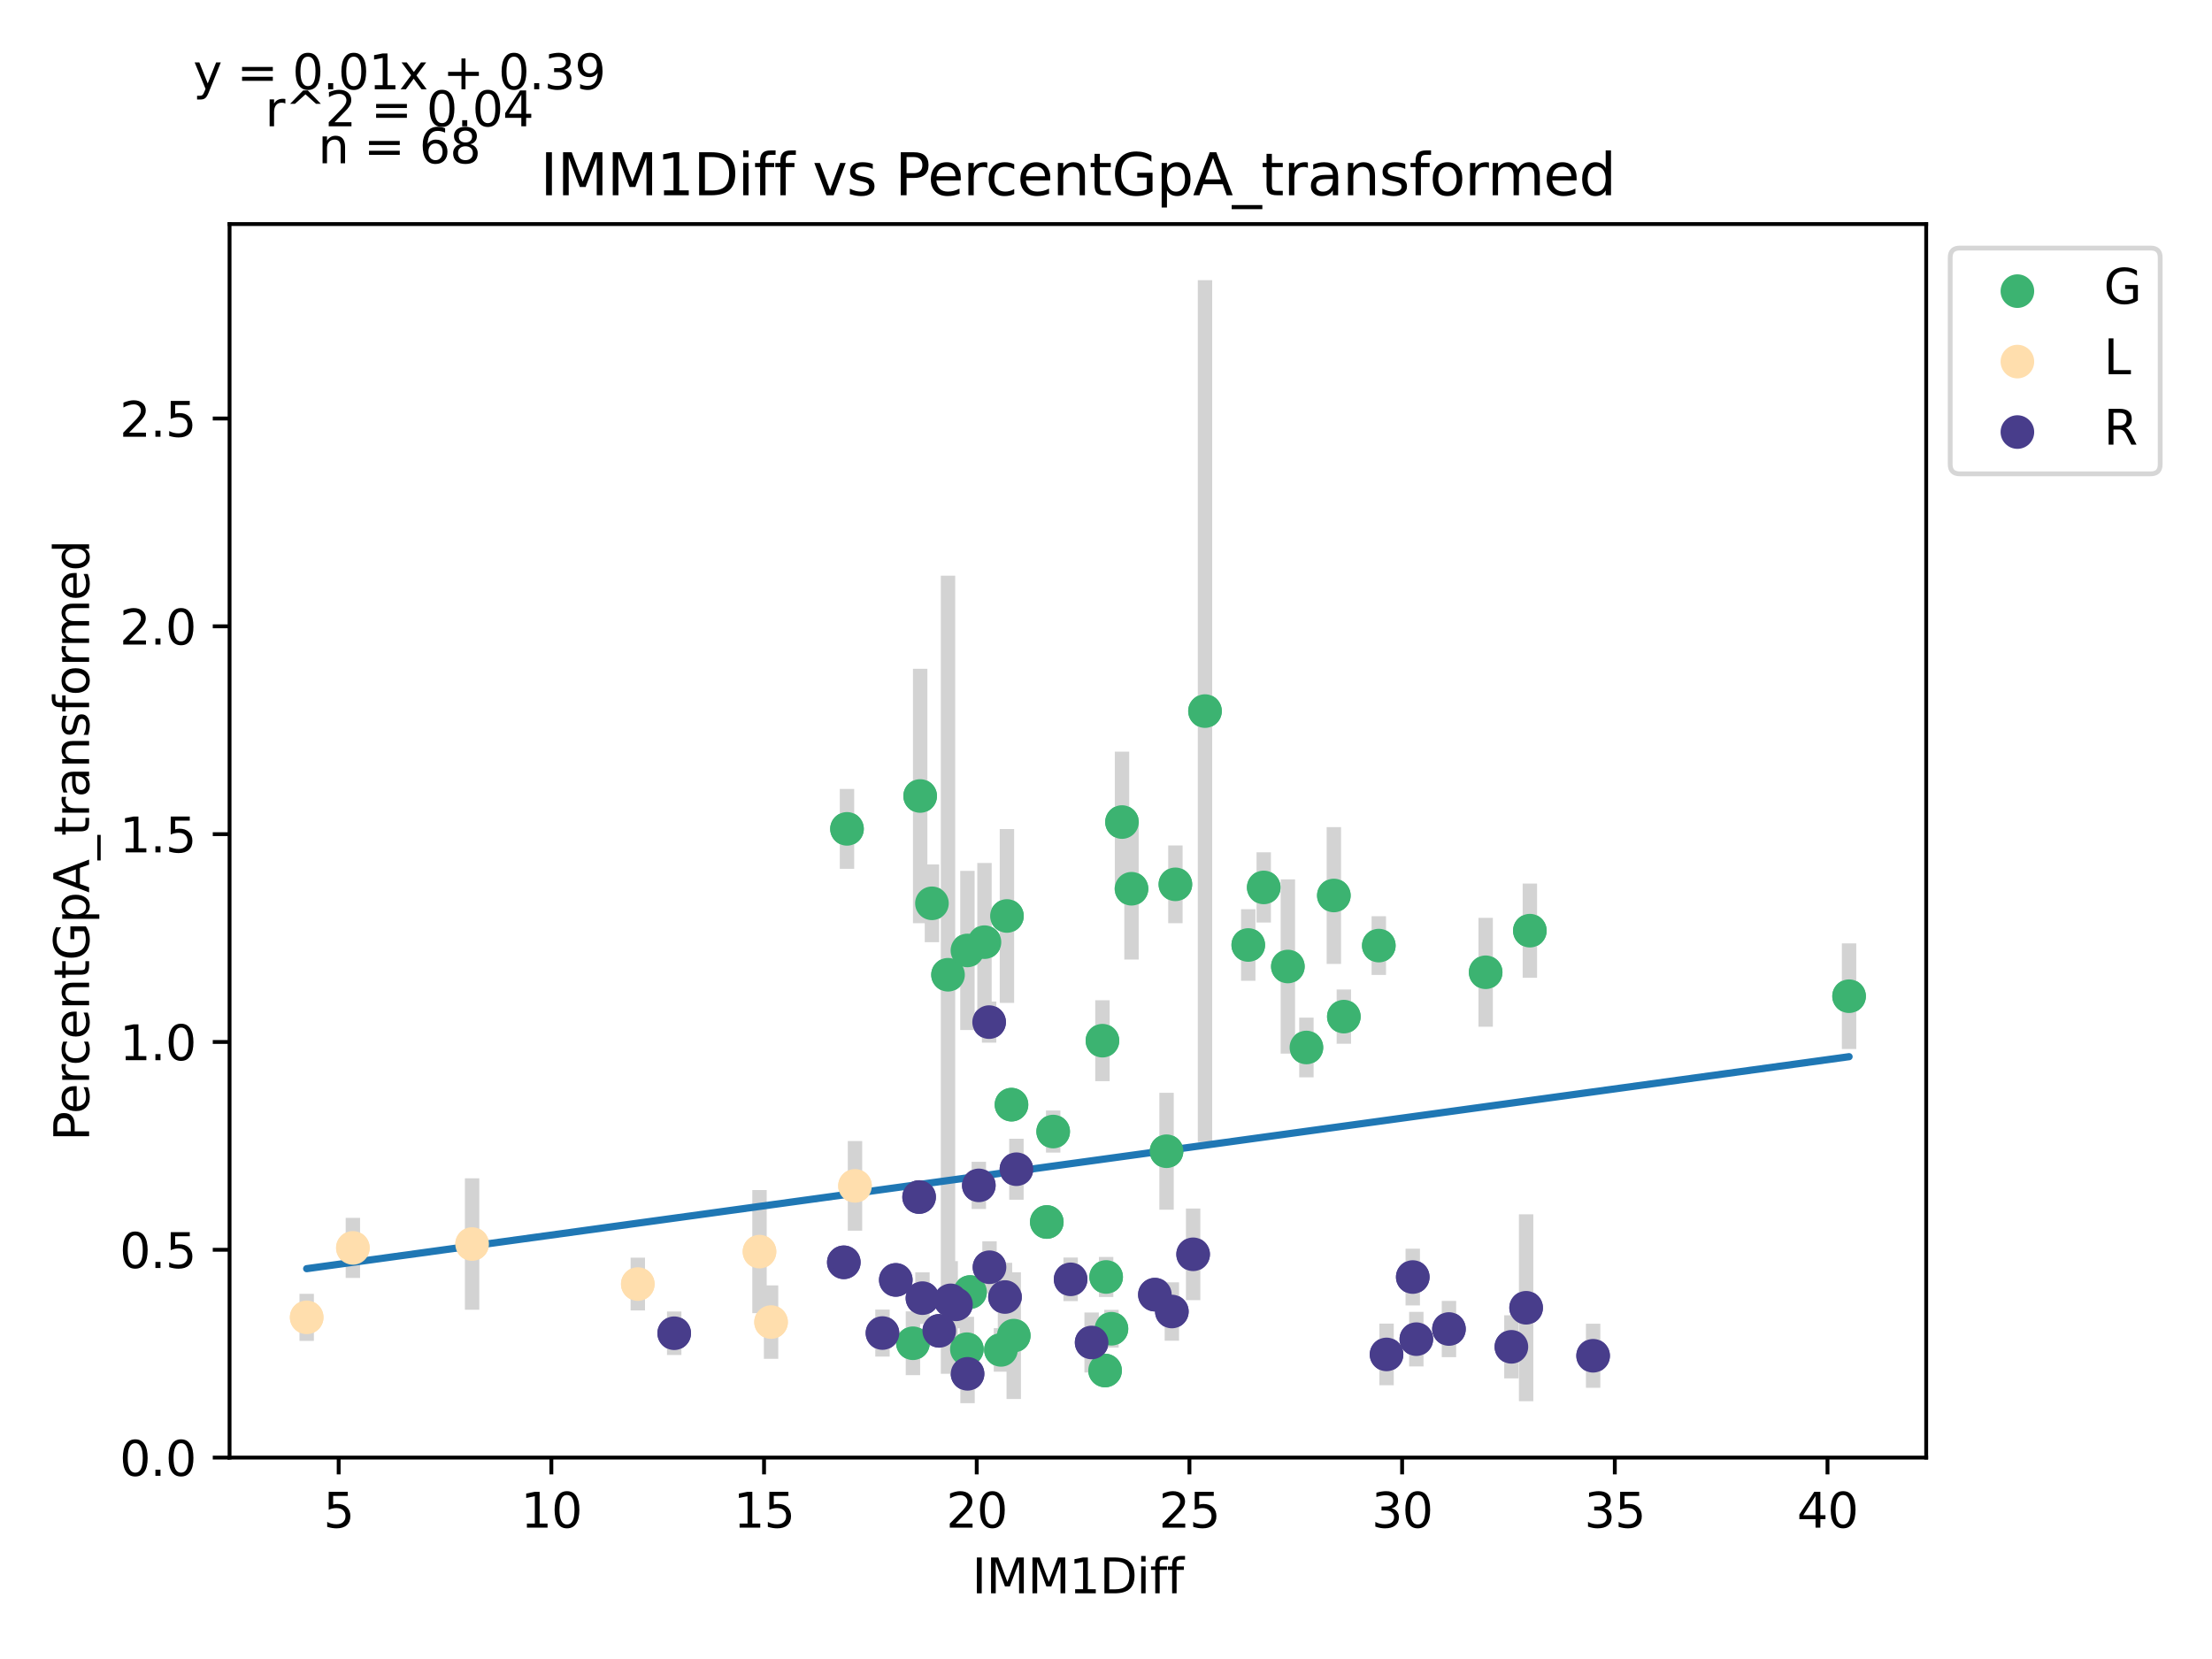 <?xml version="1.0" encoding="utf-8" standalone="no"?>
<!DOCTYPE svg PUBLIC "-//W3C//DTD SVG 1.1//EN"
  "http://www.w3.org/Graphics/SVG/1.1/DTD/svg11.dtd">
<svg xmlns:xlink="http://www.w3.org/1999/xlink" width="460.8pt" height="345.6pt" viewBox="0 0 460.8 345.6" xmlns="http://www.w3.org/2000/svg" version="1.1">
 <defs>
  <style type="text/css">*{stroke-linejoin: round; stroke-linecap: butt}</style>
 </defs>
 <g id="figure_1">
  <g id="patch_1">
   <path d="M 0 345.6 
L 460.8 345.6 
L 460.8 0 
L 0 0 
z
" style="fill: #ffffff"/>
  </g>
  <g id="axes_1">
   <g id="patch_2">
    <path d="M 47.821 303.64 
L 401.26 303.64 
L 401.26 46.676 
L 47.821 46.676 
z
" style="fill: #ffffff"/>
   </g>
   <g id="PathCollection_1">
    <defs>
     <path id="m2348a6f9e5" d="M 0 3 
C 0.796 3 1.559 2.684 2.121 2.121 
C 2.684 1.559 3 0.796 3 0 
C 3 -0.796 2.684 -1.559 2.121 -2.121 
C 1.559 -2.684 0.796 -3 0 -3 
C -0.796 -3 -1.559 -2.684 -2.121 -2.121 
C -2.684 -1.559 -3 -0.796 -3 0 
C -3 0.796 -2.684 1.559 -2.121 2.121 
C -1.559 2.684 -0.796 3 0 3 
z
" style="stroke: #3cb371"/>
    </defs>
    <g clip-path="url(#p34ab1a9ecc)">
     <use xlink:href="#m2348a6f9e5" x="287.231" y="196.984" style="fill: #3cb371; stroke: #3cb371"/>
     <use xlink:href="#m2348a6f9e5" x="263.261" y="184.868" style="fill: #3cb371; stroke: #3cb371"/>
     <use xlink:href="#m2348a6f9e5" x="235.711" y="185.144" style="fill: #3cb371; stroke: #3cb371"/>
     <use xlink:href="#m2348a6f9e5" x="197.491" y="203.06" style="fill: #3cb371; stroke: #3cb371"/>
     <use xlink:href="#m2348a6f9e5" x="201.417" y="281.061" style="fill: #3cb371; stroke: #3cb371"/>
     <use xlink:href="#m2348a6f9e5" x="251.023" y="148.132" style="fill: #3cb371; stroke: #3cb371"/>
     <use xlink:href="#m2348a6f9e5" x="318.698" y="193.875" style="fill: #3cb371; stroke: #3cb371"/>
     <use xlink:href="#m2348a6f9e5" x="279.947" y="211.783" style="fill: #3cb371; stroke: #3cb371"/>
     <use xlink:href="#m2348a6f9e5" x="309.491" y="202.542" style="fill: #3cb371; stroke: #3cb371"/>
     <use xlink:href="#m2348a6f9e5" x="231.537" y="276.803" style="fill: #3cb371; stroke: #3cb371"/>
     <use xlink:href="#m2348a6f9e5" x="243.012" y="239.825" style="fill: #3cb371; stroke: #3cb371"/>
     <use xlink:href="#m2348a6f9e5" x="277.865" y="186.547" style="fill: #3cb371; stroke: #3cb371"/>
     <use xlink:href="#m2348a6f9e5" x="190.18" y="279.825" style="fill: #3cb371; stroke: #3cb371"/>
     <use xlink:href="#m2348a6f9e5" x="272.149" y="218.211" style="fill: #3cb371; stroke: #3cb371"/>
     <use xlink:href="#m2348a6f9e5" x="385.195" y="207.528" style="fill: #3cb371; stroke: #3cb371"/>
     <use xlink:href="#m2348a6f9e5" x="260.035" y="196.86" style="fill: #3cb371; stroke: #3cb371"/>
     <use xlink:href="#m2348a6f9e5" x="211.182" y="278.233" style="fill: #3cb371; stroke: #3cb371"/>
     <use xlink:href="#m2348a6f9e5" x="230.208" y="285.502" style="fill: #3cb371; stroke: #3cb371"/>
     <use xlink:href="#m2348a6f9e5" x="268.285" y="201.342" style="fill: #3cb371; stroke: #3cb371"/>
     <use xlink:href="#m2348a6f9e5" x="191.687" y="165.82" style="fill: #3cb371; stroke: #3cb371"/>
     <use xlink:href="#m2348a6f9e5" x="201.532" y="197.996" style="fill: #3cb371; stroke: #3cb371"/>
     <use xlink:href="#m2348a6f9e5" x="176.445" y="172.668" style="fill: #3cb371; stroke: #3cb371"/>
     <use xlink:href="#m2348a6f9e5" x="194.141" y="188.177" style="fill: #3cb371; stroke: #3cb371"/>
     <use xlink:href="#m2348a6f9e5" x="233.734" y="171.249" style="fill: #3cb371; stroke: #3cb371"/>
     <use xlink:href="#m2348a6f9e5" x="209.764" y="190.816" style="fill: #3cb371; stroke: #3cb371"/>
     <use xlink:href="#m2348a6f9e5" x="244.856" y="184.223" style="fill: #3cb371; stroke: #3cb371"/>
     <use xlink:href="#m2348a6f9e5" x="230.429" y="266.013" style="fill: #3cb371; stroke: #3cb371"/>
     <use xlink:href="#m2348a6f9e5" x="229.658" y="216.794" style="fill: #3cb371; stroke: #3cb371"/>
     <use xlink:href="#m2348a6f9e5" x="208.515" y="281.207" style="fill: #3cb371; stroke: #3cb371"/>
     <use xlink:href="#m2348a6f9e5" x="218.067" y="254.565" style="fill: #3cb371; stroke: #3cb371"/>
     <use xlink:href="#m2348a6f9e5" x="205.085" y="196.269" style="fill: #3cb371; stroke: #3cb371"/>
     <use xlink:href="#m2348a6f9e5" x="219.397" y="235.723" style="fill: #3cb371; stroke: #3cb371"/>
     <use xlink:href="#m2348a6f9e5" x="202.081" y="269.159" style="fill: #3cb371; stroke: #3cb371"/>
     <use xlink:href="#m2348a6f9e5" x="210.712" y="230.12" style="fill: #3cb371; stroke: #3cb371"/>
    </g>
   </g>
   <g id="PathCollection_2">
    <defs>
     <path id="m7c8e0890e9" d="M 0 3 
C 0.796 3 1.559 2.684 2.121 2.121 
C 2.684 1.559 3 0.796 3 0 
C 3 -0.796 2.684 -1.559 2.121 -2.121 
C 1.559 -2.684 0.796 -3 0 -3 
C -0.796 -3 -1.559 -2.684 -2.121 -2.121 
C -2.684 -1.559 -3 -0.796 -3 0 
C -3 0.796 -2.684 1.559 -2.121 2.121 
C -1.559 2.684 -0.796 3 0 3 
z
" style="stroke: #ffdead"/>
    </defs>
    <g clip-path="url(#p34ab1a9ecc)">
     <use xlink:href="#m7c8e0890e9" x="132.864" y="267.492" style="fill: #ffdead; stroke: #ffdead"/>
     <use xlink:href="#m7c8e0890e9" x="160.627" y="275.413" style="fill: #ffdead; stroke: #ffdead"/>
     <use xlink:href="#m7c8e0890e9" x="178.111" y="247.039" style="fill: #ffdead; stroke: #ffdead"/>
     <use xlink:href="#m7c8e0890e9" x="63.887" y="274.424" style="fill: #ffdead; stroke: #ffdead"/>
     <use xlink:href="#m7c8e0890e9" x="98.349" y="259.157" style="fill: #ffdead; stroke: #ffdead"/>
     <use xlink:href="#m7c8e0890e9" x="73.51" y="259.959" style="fill: #ffdead; stroke: #ffdead"/>
     <use xlink:href="#m7c8e0890e9" x="158.217" y="260.737" style="fill: #ffdead; stroke: #ffdead"/>
    </g>
   </g>
   <g id="PathCollection_3">
    <defs>
     <path id="m2895d64de8" d="M 0 3 
C 0.796 3 1.559 2.684 2.121 2.121 
C 2.684 1.559 3 0.796 3 0 
C 3 -0.796 2.684 -1.559 2.121 -2.121 
C 1.559 -2.684 0.796 -3 0 -3 
C -0.796 -3 -1.559 -2.684 -2.121 -2.121 
C -2.684 -1.559 -3 -0.796 -3 0 
C -3 0.796 -2.684 1.559 -2.121 2.121 
C -1.559 2.684 -0.796 3 0 3 
z
" style="stroke: #483d8b"/>
    </defs>
    <g clip-path="url(#p34ab1a9ecc)">
     <use xlink:href="#m2895d64de8" x="248.551" y="261.294" style="fill: #483d8b; stroke: #483d8b"/>
     <use xlink:href="#m2895d64de8" x="240.584" y="269.701" style="fill: #483d8b; stroke: #483d8b"/>
     <use xlink:href="#m2895d64de8" x="183.835" y="277.698" style="fill: #483d8b; stroke: #483d8b"/>
     <use xlink:href="#m2895d64de8" x="294.303" y="266.031" style="fill: #483d8b; stroke: #483d8b"/>
     <use xlink:href="#m2895d64de8" x="288.844" y="282.151" style="fill: #483d8b; stroke: #483d8b"/>
     <use xlink:href="#m2895d64de8" x="295.047" y="278.972" style="fill: #483d8b; stroke: #483d8b"/>
     <use xlink:href="#m2895d64de8" x="199.148" y="271.718" style="fill: #483d8b; stroke: #483d8b"/>
     <use xlink:href="#m2895d64de8" x="317.918" y="272.432" style="fill: #483d8b; stroke: #483d8b"/>
     <use xlink:href="#m2895d64de8" x="314.852" y="280.57" style="fill: #483d8b; stroke: #483d8b"/>
     <use xlink:href="#m2895d64de8" x="198.04" y="270.886" style="fill: #483d8b; stroke: #483d8b"/>
     <use xlink:href="#m2895d64de8" x="223.03" y="266.509" style="fill: #483d8b; stroke: #483d8b"/>
     <use xlink:href="#m2895d64de8" x="331.875" y="282.43" style="fill: #483d8b; stroke: #483d8b"/>
     <use xlink:href="#m2895d64de8" x="227.407" y="279.666" style="fill: #483d8b; stroke: #483d8b"/>
     <use xlink:href="#m2895d64de8" x="301.844" y="276.859" style="fill: #483d8b; stroke: #483d8b"/>
     <use xlink:href="#m2895d64de8" x="244.12" y="273.211" style="fill: #483d8b; stroke: #483d8b"/>
     <use xlink:href="#m2895d64de8" x="209.357" y="270.191" style="fill: #483d8b; stroke: #483d8b"/>
     <use xlink:href="#m2895d64de8" x="140.45" y="277.737" style="fill: #483d8b; stroke: #483d8b"/>
     <use xlink:href="#m2895d64de8" x="191.465" y="249.366" style="fill: #483d8b; stroke: #483d8b"/>
     <use xlink:href="#m2895d64de8" x="175.78" y="262.961" style="fill: #483d8b; stroke: #483d8b"/>
     <use xlink:href="#m2895d64de8" x="186.609" y="266.629" style="fill: #483d8b; stroke: #483d8b"/>
     <use xlink:href="#m2895d64de8" x="211.74" y="243.571" style="fill: #483d8b; stroke: #483d8b"/>
     <use xlink:href="#m2895d64de8" x="192.165" y="270.428" style="fill: #483d8b; stroke: #483d8b"/>
     <use xlink:href="#m2895d64de8" x="203.907" y="246.936" style="fill: #483d8b; stroke: #483d8b"/>
     <use xlink:href="#m2895d64de8" x="206.131" y="263.99" style="fill: #483d8b; stroke: #483d8b"/>
     <use xlink:href="#m2895d64de8" x="201.558" y="286.191" style="fill: #483d8b; stroke: #483d8b"/>
     <use xlink:href="#m2895d64de8" x="195.666" y="277.24" style="fill: #483d8b; stroke: #483d8b"/>
     <use xlink:href="#m2895d64de8" x="206.051" y="212.925" style="fill: #483d8b; stroke: #483d8b"/>
    </g>
   </g>
   <g id="matplotlib.axis_1">
    <g id="xtick_1">
     <g id="line2d_1">
      <defs>
       <path id="m64e009de28" d="M 0 0 
L 0 3.5 
" style="stroke: #000000; stroke-width: 0.8"/>
      </defs>
      <g>
       <use xlink:href="#m64e009de28" x="70.55" y="303.64" style="stroke: #000000; stroke-width: 0.8"/>
      </g>
     </g>
     <g id="text_1">
      <!-- 5 -->
      <g transform="translate(67.369 318.238)scale(0.1 -0.1)">
       <defs>
        <path id="DejaVuSans-35" d="M 691 4666 
L 3169 4666 
L 3169 4134 
L 1269 4134 
L 1269 2991 
Q 1406 3038 1543 3061 
Q 1681 3084 1819 3084 
Q 2600 3084 3056 2656 
Q 3513 2228 3513 1497 
Q 3513 744 3044 326 
Q 2575 -91 1722 -91 
Q 1428 -91 1123 -41 
Q 819 9 494 109 
L 494 744 
Q 775 591 1075 516 
Q 1375 441 1709 441 
Q 2250 441 2565 725 
Q 2881 1009 2881 1497 
Q 2881 1984 2565 2268 
Q 2250 2553 1709 2553 
Q 1456 2553 1204 2497 
Q 953 2441 691 2322 
L 691 4666 
z
" transform="scale(0.016)"/>
       </defs>
       <use xlink:href="#DejaVuSans-35"/>
      </g>
     </g>
    </g>
    <g id="xtick_2">
     <g id="line2d_2">
      <g>
       <use xlink:href="#m64e009de28" x="114.858" y="303.64" style="stroke: #000000; stroke-width: 0.8"/>
      </g>
     </g>
     <g id="text_2">
      <!-- 10 -->
      <g transform="translate(108.495 318.238)scale(0.1 -0.1)">
       <defs>
        <path id="DejaVuSans-31" d="M 794 531 
L 1825 531 
L 1825 4091 
L 703 3866 
L 703 4441 
L 1819 4666 
L 2450 4666 
L 2450 531 
L 3481 531 
L 3481 0 
L 794 0 
L 794 531 
z
" transform="scale(0.016)"/>
        <path id="DejaVuSans-30" d="M 2034 4250 
Q 1547 4250 1301 3770 
Q 1056 3291 1056 2328 
Q 1056 1369 1301 889 
Q 1547 409 2034 409 
Q 2525 409 2770 889 
Q 3016 1369 3016 2328 
Q 3016 3291 2770 3770 
Q 2525 4250 2034 4250 
z
M 2034 4750 
Q 2819 4750 3233 4129 
Q 3647 3509 3647 2328 
Q 3647 1150 3233 529 
Q 2819 -91 2034 -91 
Q 1250 -91 836 529 
Q 422 1150 422 2328 
Q 422 3509 836 4129 
Q 1250 4750 2034 4750 
z
" transform="scale(0.016)"/>
       </defs>
       <use xlink:href="#DejaVuSans-31"/>
       <use xlink:href="#DejaVuSans-30" x="63.623"/>
      </g>
     </g>
    </g>
    <g id="xtick_3">
     <g id="line2d_3">
      <g>
       <use xlink:href="#m64e009de28" x="159.165" y="303.64" style="stroke: #000000; stroke-width: 0.8"/>
      </g>
     </g>
     <g id="text_3">
      <!-- 15 -->
      <g transform="translate(152.803 318.238)scale(0.1 -0.1)">
       <use xlink:href="#DejaVuSans-31"/>
       <use xlink:href="#DejaVuSans-35" x="63.623"/>
      </g>
     </g>
    </g>
    <g id="xtick_4">
     <g id="line2d_4">
      <g>
       <use xlink:href="#m64e009de28" x="203.472" y="303.64" style="stroke: #000000; stroke-width: 0.8"/>
      </g>
     </g>
     <g id="text_4">
      <!-- 20 -->
      <g transform="translate(197.11 318.238)scale(0.1 -0.1)">
       <defs>
        <path id="DejaVuSans-32" d="M 1228 531 
L 3431 531 
L 3431 0 
L 469 0 
L 469 531 
Q 828 903 1448 1529 
Q 2069 2156 2228 2338 
Q 2531 2678 2651 2914 
Q 2772 3150 2772 3378 
Q 2772 3750 2511 3984 
Q 2250 4219 1831 4219 
Q 1534 4219 1204 4116 
Q 875 4013 500 3803 
L 500 4441 
Q 881 4594 1212 4672 
Q 1544 4750 1819 4750 
Q 2544 4750 2975 4387 
Q 3406 4025 3406 3419 
Q 3406 3131 3298 2873 
Q 3191 2616 2906 2266 
Q 2828 2175 2409 1742 
Q 1991 1309 1228 531 
z
" transform="scale(0.016)"/>
       </defs>
       <use xlink:href="#DejaVuSans-32"/>
       <use xlink:href="#DejaVuSans-30" x="63.623"/>
      </g>
     </g>
    </g>
    <g id="xtick_5">
     <g id="line2d_5">
      <g>
       <use xlink:href="#m64e009de28" x="247.78" y="303.64" style="stroke: #000000; stroke-width: 0.8"/>
      </g>
     </g>
     <g id="text_5">
      <!-- 25 -->
      <g transform="translate(241.417 318.238)scale(0.1 -0.1)">
       <use xlink:href="#DejaVuSans-32"/>
       <use xlink:href="#DejaVuSans-35" x="63.623"/>
      </g>
     </g>
    </g>
    <g id="xtick_6">
     <g id="line2d_6">
      <g>
       <use xlink:href="#m64e009de28" x="292.087" y="303.64" style="stroke: #000000; stroke-width: 0.8"/>
      </g>
     </g>
     <g id="text_6">
      <!-- 30 -->
      <g transform="translate(285.725 318.238)scale(0.1 -0.1)">
       <defs>
        <path id="DejaVuSans-33" d="M 2597 2516 
Q 3050 2419 3304 2112 
Q 3559 1806 3559 1356 
Q 3559 666 3084 287 
Q 2609 -91 1734 -91 
Q 1441 -91 1130 -33 
Q 819 25 488 141 
L 488 750 
Q 750 597 1062 519 
Q 1375 441 1716 441 
Q 2309 441 2620 675 
Q 2931 909 2931 1356 
Q 2931 1769 2642 2001 
Q 2353 2234 1838 2234 
L 1294 2234 
L 1294 2753 
L 1863 2753 
Q 2328 2753 2575 2939 
Q 2822 3125 2822 3475 
Q 2822 3834 2567 4026 
Q 2313 4219 1838 4219 
Q 1578 4219 1281 4162 
Q 984 4106 628 3988 
L 628 4550 
Q 988 4650 1302 4700 
Q 1616 4750 1894 4750 
Q 2613 4750 3031 4423 
Q 3450 4097 3450 3541 
Q 3450 3153 3228 2886 
Q 3006 2619 2597 2516 
z
" transform="scale(0.016)"/>
       </defs>
       <use xlink:href="#DejaVuSans-33"/>
       <use xlink:href="#DejaVuSans-30" x="63.623"/>
      </g>
     </g>
    </g>
    <g id="xtick_7">
     <g id="line2d_7">
      <g>
       <use xlink:href="#m64e009de28" x="336.394" y="303.64" style="stroke: #000000; stroke-width: 0.8"/>
      </g>
     </g>
     <g id="text_7">
      <!-- 35 -->
      <g transform="translate(330.032 318.238)scale(0.1 -0.1)">
       <use xlink:href="#DejaVuSans-33"/>
       <use xlink:href="#DejaVuSans-35" x="63.623"/>
      </g>
     </g>
    </g>
    <g id="xtick_8">
     <g id="line2d_8">
      <g>
       <use xlink:href="#m64e009de28" x="380.702" y="303.64" style="stroke: #000000; stroke-width: 0.8"/>
      </g>
     </g>
     <g id="text_8">
      <!-- 40 -->
      <g transform="translate(374.339 318.238)scale(0.1 -0.1)">
       <defs>
        <path id="DejaVuSans-34" d="M 2419 4116 
L 825 1625 
L 2419 1625 
L 2419 4116 
z
M 2253 4666 
L 3047 4666 
L 3047 1625 
L 3713 1625 
L 3713 1100 
L 3047 1100 
L 3047 0 
L 2419 0 
L 2419 1100 
L 313 1100 
L 313 1709 
L 2253 4666 
z
" transform="scale(0.016)"/>
       </defs>
       <use xlink:href="#DejaVuSans-34"/>
       <use xlink:href="#DejaVuSans-30" x="63.623"/>
      </g>
     </g>
    </g>
    <g id="text_9">
     <!-- IMM1Diff -->
     <g transform="translate(202.497 331.917)scale(0.1 -0.1)">
      <defs>
       <path id="DejaVuSans-49" d="M 628 4666 
L 1259 4666 
L 1259 0 
L 628 0 
L 628 4666 
z
" transform="scale(0.016)"/>
       <path id="DejaVuSans-4d" d="M 628 4666 
L 1569 4666 
L 2759 1491 
L 3956 4666 
L 4897 4666 
L 4897 0 
L 4281 0 
L 4281 4097 
L 3078 897 
L 2444 897 
L 1241 4097 
L 1241 0 
L 628 0 
L 628 4666 
z
" transform="scale(0.016)"/>
       <path id="DejaVuSans-44" d="M 1259 4147 
L 1259 519 
L 2022 519 
Q 2988 519 3436 956 
Q 3884 1394 3884 2338 
Q 3884 3275 3436 3711 
Q 2988 4147 2022 4147 
L 1259 4147 
z
M 628 4666 
L 1925 4666 
Q 3281 4666 3915 4102 
Q 4550 3538 4550 2338 
Q 4550 1131 3912 565 
Q 3275 0 1925 0 
L 628 0 
L 628 4666 
z
" transform="scale(0.016)"/>
       <path id="DejaVuSans-69" d="M 603 3500 
L 1178 3500 
L 1178 0 
L 603 0 
L 603 3500 
z
M 603 4863 
L 1178 4863 
L 1178 4134 
L 603 4134 
L 603 4863 
z
" transform="scale(0.016)"/>
       <path id="DejaVuSans-66" d="M 2375 4863 
L 2375 4384 
L 1825 4384 
Q 1516 4384 1395 4259 
Q 1275 4134 1275 3809 
L 1275 3500 
L 2222 3500 
L 2222 3053 
L 1275 3053 
L 1275 0 
L 697 0 
L 697 3053 
L 147 3053 
L 147 3500 
L 697 3500 
L 697 3744 
Q 697 4328 969 4595 
Q 1241 4863 1831 4863 
L 2375 4863 
z
" transform="scale(0.016)"/>
      </defs>
      <use xlink:href="#DejaVuSans-49"/>
      <use xlink:href="#DejaVuSans-4d" x="29.492"/>
      <use xlink:href="#DejaVuSans-4d" x="115.771"/>
      <use xlink:href="#DejaVuSans-31" x="202.051"/>
      <use xlink:href="#DejaVuSans-44" x="265.674"/>
      <use xlink:href="#DejaVuSans-69" x="342.676"/>
      <use xlink:href="#DejaVuSans-66" x="370.459"/>
      <use xlink:href="#DejaVuSans-66" x="405.664"/>
     </g>
    </g>
   </g>
   <g id="matplotlib.axis_2">
    <g id="ytick_1">
     <g id="line2d_9">
      <defs>
       <path id="m194f1e9c25" d="M 0 0 
L -3.5 0 
" style="stroke: #000000; stroke-width: 0.8"/>
      </defs>
      <g>
       <use xlink:href="#m194f1e9c25" x="47.821" y="303.64" style="stroke: #000000; stroke-width: 0.8"/>
      </g>
     </g>
     <g id="text_10">
      <!-- 0.0 -->
      <g transform="translate(24.918 307.439)scale(0.1 -0.1)">
       <defs>
        <path id="DejaVuSans-2e" d="M 684 794 
L 1344 794 
L 1344 0 
L 684 0 
L 684 794 
z
" transform="scale(0.016)"/>
       </defs>
       <use xlink:href="#DejaVuSans-30"/>
       <use xlink:href="#DejaVuSans-2e" x="63.623"/>
       <use xlink:href="#DejaVuSans-30" x="95.41"/>
      </g>
     </g>
    </g>
    <g id="ytick_2">
     <g id="line2d_10">
      <g>
       <use xlink:href="#m194f1e9c25" x="47.821" y="260.349" style="stroke: #000000; stroke-width: 0.8"/>
      </g>
     </g>
     <g id="text_11">
      <!-- 0.5 -->
      <g transform="translate(24.918 264.148)scale(0.1 -0.1)">
       <use xlink:href="#DejaVuSans-30"/>
       <use xlink:href="#DejaVuSans-2e" x="63.623"/>
       <use xlink:href="#DejaVuSans-35" x="95.41"/>
      </g>
     </g>
    </g>
    <g id="ytick_3">
     <g id="line2d_11">
      <g>
       <use xlink:href="#m194f1e9c25" x="47.821" y="217.057" style="stroke: #000000; stroke-width: 0.8"/>
      </g>
     </g>
     <g id="text_12">
      <!-- 1.0 -->
      <g transform="translate(24.918 220.857)scale(0.1 -0.1)">
       <use xlink:href="#DejaVuSans-31"/>
       <use xlink:href="#DejaVuSans-2e" x="63.623"/>
       <use xlink:href="#DejaVuSans-30" x="95.41"/>
      </g>
     </g>
    </g>
    <g id="ytick_4">
     <g id="line2d_12">
      <g>
       <use xlink:href="#m194f1e9c25" x="47.821" y="173.766" style="stroke: #000000; stroke-width: 0.8"/>
      </g>
     </g>
     <g id="text_13">
      <!-- 1.5 -->
      <g transform="translate(24.918 177.565)scale(0.1 -0.1)">
       <use xlink:href="#DejaVuSans-31"/>
       <use xlink:href="#DejaVuSans-2e" x="63.623"/>
       <use xlink:href="#DejaVuSans-35" x="95.41"/>
      </g>
     </g>
    </g>
    <g id="ytick_5">
     <g id="line2d_13">
      <g>
       <use xlink:href="#m194f1e9c25" x="47.821" y="130.475" style="stroke: #000000; stroke-width: 0.8"/>
      </g>
     </g>
     <g id="text_14">
      <!-- 2.0 -->
      <g transform="translate(24.918 134.274)scale(0.1 -0.1)">
       <use xlink:href="#DejaVuSans-32"/>
       <use xlink:href="#DejaVuSans-2e" x="63.623"/>
       <use xlink:href="#DejaVuSans-30" x="95.41"/>
      </g>
     </g>
    </g>
    <g id="ytick_6">
     <g id="line2d_14">
      <g>
       <use xlink:href="#m194f1e9c25" x="47.821" y="87.184" style="stroke: #000000; stroke-width: 0.8"/>
      </g>
     </g>
     <g id="text_15">
      <!-- 2.5 -->
      <g transform="translate(24.918 90.983)scale(0.1 -0.1)">
       <use xlink:href="#DejaVuSans-32"/>
       <use xlink:href="#DejaVuSans-2e" x="63.623"/>
       <use xlink:href="#DejaVuSans-35" x="95.41"/>
      </g>
     </g>
    </g>
    <g id="text_16">
     <!-- PercentGpA_transformed -->
     <g transform="translate(18.56 237.696)rotate(-90)scale(0.1 -0.1)">
      <defs>
       <path id="DejaVuSans-50" d="M 1259 4147 
L 1259 2394 
L 2053 2394 
Q 2494 2394 2734 2622 
Q 2975 2850 2975 3272 
Q 2975 3691 2734 3919 
Q 2494 4147 2053 4147 
L 1259 4147 
z
M 628 4666 
L 2053 4666 
Q 2838 4666 3239 4311 
Q 3641 3956 3641 3272 
Q 3641 2581 3239 2228 
Q 2838 1875 2053 1875 
L 1259 1875 
L 1259 0 
L 628 0 
L 628 4666 
z
" transform="scale(0.016)"/>
       <path id="DejaVuSans-65" d="M 3597 1894 
L 3597 1613 
L 953 1613 
Q 991 1019 1311 708 
Q 1631 397 2203 397 
Q 2534 397 2845 478 
Q 3156 559 3463 722 
L 3463 178 
Q 3153 47 2828 -22 
Q 2503 -91 2169 -91 
Q 1331 -91 842 396 
Q 353 884 353 1716 
Q 353 2575 817 3079 
Q 1281 3584 2069 3584 
Q 2775 3584 3186 3129 
Q 3597 2675 3597 1894 
z
M 3022 2063 
Q 3016 2534 2758 2815 
Q 2500 3097 2075 3097 
Q 1594 3097 1305 2825 
Q 1016 2553 972 2059 
L 3022 2063 
z
" transform="scale(0.016)"/>
       <path id="DejaVuSans-72" d="M 2631 2963 
Q 2534 3019 2420 3045 
Q 2306 3072 2169 3072 
Q 1681 3072 1420 2755 
Q 1159 2438 1159 1844 
L 1159 0 
L 581 0 
L 581 3500 
L 1159 3500 
L 1159 2956 
Q 1341 3275 1631 3429 
Q 1922 3584 2338 3584 
Q 2397 3584 2469 3576 
Q 2541 3569 2628 3553 
L 2631 2963 
z
" transform="scale(0.016)"/>
       <path id="DejaVuSans-63" d="M 3122 3366 
L 3122 2828 
Q 2878 2963 2633 3030 
Q 2388 3097 2138 3097 
Q 1578 3097 1268 2742 
Q 959 2388 959 1747 
Q 959 1106 1268 751 
Q 1578 397 2138 397 
Q 2388 397 2633 464 
Q 2878 531 3122 666 
L 3122 134 
Q 2881 22 2623 -34 
Q 2366 -91 2075 -91 
Q 1284 -91 818 406 
Q 353 903 353 1747 
Q 353 2603 823 3093 
Q 1294 3584 2113 3584 
Q 2378 3584 2631 3529 
Q 2884 3475 3122 3366 
z
" transform="scale(0.016)"/>
       <path id="DejaVuSans-6e" d="M 3513 2113 
L 3513 0 
L 2938 0 
L 2938 2094 
Q 2938 2591 2744 2837 
Q 2550 3084 2163 3084 
Q 1697 3084 1428 2787 
Q 1159 2491 1159 1978 
L 1159 0 
L 581 0 
L 581 3500 
L 1159 3500 
L 1159 2956 
Q 1366 3272 1645 3428 
Q 1925 3584 2291 3584 
Q 2894 3584 3203 3211 
Q 3513 2838 3513 2113 
z
" transform="scale(0.016)"/>
       <path id="DejaVuSans-74" d="M 1172 4494 
L 1172 3500 
L 2356 3500 
L 2356 3053 
L 1172 3053 
L 1172 1153 
Q 1172 725 1289 603 
Q 1406 481 1766 481 
L 2356 481 
L 2356 0 
L 1766 0 
Q 1100 0 847 248 
Q 594 497 594 1153 
L 594 3053 
L 172 3053 
L 172 3500 
L 594 3500 
L 594 4494 
L 1172 4494 
z
" transform="scale(0.016)"/>
       <path id="DejaVuSans-47" d="M 3809 666 
L 3809 1919 
L 2778 1919 
L 2778 2438 
L 4434 2438 
L 4434 434 
Q 4069 175 3628 42 
Q 3188 -91 2688 -91 
Q 1594 -91 976 548 
Q 359 1188 359 2328 
Q 359 3472 976 4111 
Q 1594 4750 2688 4750 
Q 3144 4750 3555 4637 
Q 3966 4525 4313 4306 
L 4313 3634 
Q 3963 3931 3569 4081 
Q 3175 4231 2741 4231 
Q 1884 4231 1454 3753 
Q 1025 3275 1025 2328 
Q 1025 1384 1454 906 
Q 1884 428 2741 428 
Q 3075 428 3337 486 
Q 3600 544 3809 666 
z
" transform="scale(0.016)"/>
       <path id="DejaVuSans-70" d="M 1159 525 
L 1159 -1331 
L 581 -1331 
L 581 3500 
L 1159 3500 
L 1159 2969 
Q 1341 3281 1617 3432 
Q 1894 3584 2278 3584 
Q 2916 3584 3314 3078 
Q 3713 2572 3713 1747 
Q 3713 922 3314 415 
Q 2916 -91 2278 -91 
Q 1894 -91 1617 61 
Q 1341 213 1159 525 
z
M 3116 1747 
Q 3116 2381 2855 2742 
Q 2594 3103 2138 3103 
Q 1681 3103 1420 2742 
Q 1159 2381 1159 1747 
Q 1159 1113 1420 752 
Q 1681 391 2138 391 
Q 2594 391 2855 752 
Q 3116 1113 3116 1747 
z
" transform="scale(0.016)"/>
       <path id="DejaVuSans-41" d="M 2188 4044 
L 1331 1722 
L 3047 1722 
L 2188 4044 
z
M 1831 4666 
L 2547 4666 
L 4325 0 
L 3669 0 
L 3244 1197 
L 1141 1197 
L 716 0 
L 50 0 
L 1831 4666 
z
" transform="scale(0.016)"/>
       <path id="DejaVuSans-5f" d="M 3263 -1063 
L 3263 -1509 
L -63 -1509 
L -63 -1063 
L 3263 -1063 
z
" transform="scale(0.016)"/>
       <path id="DejaVuSans-61" d="M 2194 1759 
Q 1497 1759 1228 1600 
Q 959 1441 959 1056 
Q 959 750 1161 570 
Q 1363 391 1709 391 
Q 2188 391 2477 730 
Q 2766 1069 2766 1631 
L 2766 1759 
L 2194 1759 
z
M 3341 1997 
L 3341 0 
L 2766 0 
L 2766 531 
Q 2569 213 2275 61 
Q 1981 -91 1556 -91 
Q 1019 -91 701 211 
Q 384 513 384 1019 
Q 384 1609 779 1909 
Q 1175 2209 1959 2209 
L 2766 2209 
L 2766 2266 
Q 2766 2663 2505 2880 
Q 2244 3097 1772 3097 
Q 1472 3097 1187 3025 
Q 903 2953 641 2809 
L 641 3341 
Q 956 3463 1253 3523 
Q 1550 3584 1831 3584 
Q 2591 3584 2966 3190 
Q 3341 2797 3341 1997 
z
" transform="scale(0.016)"/>
       <path id="DejaVuSans-73" d="M 2834 3397 
L 2834 2853 
Q 2591 2978 2328 3040 
Q 2066 3103 1784 3103 
Q 1356 3103 1142 2972 
Q 928 2841 928 2578 
Q 928 2378 1081 2264 
Q 1234 2150 1697 2047 
L 1894 2003 
Q 2506 1872 2764 1633 
Q 3022 1394 3022 966 
Q 3022 478 2636 193 
Q 2250 -91 1575 -91 
Q 1294 -91 989 -36 
Q 684 19 347 128 
L 347 722 
Q 666 556 975 473 
Q 1284 391 1588 391 
Q 1994 391 2212 530 
Q 2431 669 2431 922 
Q 2431 1156 2273 1281 
Q 2116 1406 1581 1522 
L 1381 1569 
Q 847 1681 609 1914 
Q 372 2147 372 2553 
Q 372 3047 722 3315 
Q 1072 3584 1716 3584 
Q 2034 3584 2315 3537 
Q 2597 3491 2834 3397 
z
" transform="scale(0.016)"/>
       <path id="DejaVuSans-6f" d="M 1959 3097 
Q 1497 3097 1228 2736 
Q 959 2375 959 1747 
Q 959 1119 1226 758 
Q 1494 397 1959 397 
Q 2419 397 2687 759 
Q 2956 1122 2956 1747 
Q 2956 2369 2687 2733 
Q 2419 3097 1959 3097 
z
M 1959 3584 
Q 2709 3584 3137 3096 
Q 3566 2609 3566 1747 
Q 3566 888 3137 398 
Q 2709 -91 1959 -91 
Q 1206 -91 779 398 
Q 353 888 353 1747 
Q 353 2609 779 3096 
Q 1206 3584 1959 3584 
z
" transform="scale(0.016)"/>
       <path id="DejaVuSans-6d" d="M 3328 2828 
Q 3544 3216 3844 3400 
Q 4144 3584 4550 3584 
Q 5097 3584 5394 3201 
Q 5691 2819 5691 2113 
L 5691 0 
L 5113 0 
L 5113 2094 
Q 5113 2597 4934 2840 
Q 4756 3084 4391 3084 
Q 3944 3084 3684 2787 
Q 3425 2491 3425 1978 
L 3425 0 
L 2847 0 
L 2847 2094 
Q 2847 2600 2669 2842 
Q 2491 3084 2119 3084 
Q 1678 3084 1418 2786 
Q 1159 2488 1159 1978 
L 1159 0 
L 581 0 
L 581 3500 
L 1159 3500 
L 1159 2956 
Q 1356 3278 1631 3431 
Q 1906 3584 2284 3584 
Q 2666 3584 2933 3390 
Q 3200 3197 3328 2828 
z
" transform="scale(0.016)"/>
       <path id="DejaVuSans-64" d="M 2906 2969 
L 2906 4863 
L 3481 4863 
L 3481 0 
L 2906 0 
L 2906 525 
Q 2725 213 2448 61 
Q 2172 -91 1784 -91 
Q 1150 -91 751 415 
Q 353 922 353 1747 
Q 353 2572 751 3078 
Q 1150 3584 1784 3584 
Q 2172 3584 2448 3432 
Q 2725 3281 2906 2969 
z
M 947 1747 
Q 947 1113 1208 752 
Q 1469 391 1925 391 
Q 2381 391 2643 752 
Q 2906 1113 2906 1747 
Q 2906 2381 2643 2742 
Q 2381 3103 1925 3103 
Q 1469 3103 1208 2742 
Q 947 2381 947 1747 
z
" transform="scale(0.016)"/>
      </defs>
      <use xlink:href="#DejaVuSans-50"/>
      <use xlink:href="#DejaVuSans-65" x="56.678"/>
      <use xlink:href="#DejaVuSans-72" x="118.201"/>
      <use xlink:href="#DejaVuSans-63" x="157.064"/>
      <use xlink:href="#DejaVuSans-65" x="212.045"/>
      <use xlink:href="#DejaVuSans-6e" x="273.568"/>
      <use xlink:href="#DejaVuSans-74" x="336.947"/>
      <use xlink:href="#DejaVuSans-47" x="376.156"/>
      <use xlink:href="#DejaVuSans-70" x="453.646"/>
      <use xlink:href="#DejaVuSans-41" x="517.123"/>
      <use xlink:href="#DejaVuSans-5f" x="585.531"/>
      <use xlink:href="#DejaVuSans-74" x="635.531"/>
      <use xlink:href="#DejaVuSans-72" x="674.74"/>
      <use xlink:href="#DejaVuSans-61" x="715.854"/>
      <use xlink:href="#DejaVuSans-6e" x="777.133"/>
      <use xlink:href="#DejaVuSans-73" x="840.512"/>
      <use xlink:href="#DejaVuSans-66" x="892.611"/>
      <use xlink:href="#DejaVuSans-6f" x="927.816"/>
      <use xlink:href="#DejaVuSans-72" x="988.998"/>
      <use xlink:href="#DejaVuSans-6d" x="1028.361"/>
      <use xlink:href="#DejaVuSans-65" x="1125.773"/>
      <use xlink:href="#DejaVuSans-64" x="1187.297"/>
     </g>
    </g>
   </g>
   <g id="LineCollection_1">
    <path d="M 287.231 203.095 
L 287.231 190.874 
" clip-path="url(#p34ab1a9ecc)" style="fill: none; stroke: #d3d3d3; stroke-width: 3"/>
    <path d="M 263.261 192.188 
L 263.261 177.547 
" clip-path="url(#p34ab1a9ecc)" style="fill: none; stroke: #d3d3d3; stroke-width: 3"/>
    <path d="M 235.711 199.89 
L 235.711 170.398 
" clip-path="url(#p34ab1a9ecc)" style="fill: none; stroke: #d3d3d3; stroke-width: 3"/>
    <path d="M 197.491 286.183 
L 197.491 119.937 
" clip-path="url(#p34ab1a9ecc)" style="fill: none; stroke: #d3d3d3; stroke-width: 3"/>
    <path d="M 201.417 287.808 
L 201.417 274.313 
" clip-path="url(#p34ab1a9ecc)" style="fill: none; stroke: #d3d3d3; stroke-width: 3"/>
    <path d="M 251.023 237.892 
L 251.023 58.373 
" clip-path="url(#p34ab1a9ecc)" style="fill: none; stroke: #d3d3d3; stroke-width: 3"/>
    <path d="M 318.698 203.687 
L 318.698 184.063 
" clip-path="url(#p34ab1a9ecc)" style="fill: none; stroke: #d3d3d3; stroke-width: 3"/>
    <path d="M 279.947 217.438 
L 279.947 206.128 
" clip-path="url(#p34ab1a9ecc)" style="fill: none; stroke: #d3d3d3; stroke-width: 3"/>
    <path d="M 309.491 213.889 
L 309.491 191.196 
" clip-path="url(#p34ab1a9ecc)" style="fill: none; stroke: #d3d3d3; stroke-width: 3"/>
    <path d="M 231.537 280.736 
L 231.537 272.87 
" clip-path="url(#p34ab1a9ecc)" style="fill: none; stroke: #d3d3d3; stroke-width: 3"/>
    <path d="M 243.012 251.999 
L 243.012 227.65 
" clip-path="url(#p34ab1a9ecc)" style="fill: none; stroke: #d3d3d3; stroke-width: 3"/>
    <path d="M 277.865 200.795 
L 277.865 172.299 
" clip-path="url(#p34ab1a9ecc)" style="fill: none; stroke: #d3d3d3; stroke-width: 3"/>
    <path d="M 190.18 286.465 
L 190.18 273.185 
" clip-path="url(#p34ab1a9ecc)" style="fill: none; stroke: #d3d3d3; stroke-width: 3"/>
    <path d="M 272.149 224.429 
L 272.149 211.993 
" clip-path="url(#p34ab1a9ecc)" style="fill: none; stroke: #d3d3d3; stroke-width: 3"/>
    <path d="M 385.195 218.531 
L 385.195 196.525 
" clip-path="url(#p34ab1a9ecc)" style="fill: none; stroke: #d3d3d3; stroke-width: 3"/>
    <path d="M 260.035 204.318 
L 260.035 189.403 
" clip-path="url(#p34ab1a9ecc)" style="fill: none; stroke: #d3d3d3; stroke-width: 3"/>
    <path d="M 211.182 291.432 
L 211.182 265.034 
" clip-path="url(#p34ab1a9ecc)" style="fill: none; stroke: #d3d3d3; stroke-width: 3"/>
    <path d="M 230.208 287.797 
L 230.208 283.208 
" clip-path="url(#p34ab1a9ecc)" style="fill: none; stroke: #d3d3d3; stroke-width: 3"/>
    <path d="M 268.285 219.492 
L 268.285 183.191 
" clip-path="url(#p34ab1a9ecc)" style="fill: none; stroke: #d3d3d3; stroke-width: 3"/>
    <path d="M 191.687 192.315 
L 191.687 139.324 
" clip-path="url(#p34ab1a9ecc)" style="fill: none; stroke: #d3d3d3; stroke-width: 3"/>
    <path d="M 201.532 214.568 
L 201.532 181.425 
" clip-path="url(#p34ab1a9ecc)" style="fill: none; stroke: #d3d3d3; stroke-width: 3"/>
    <path d="M 176.445 180.988 
L 176.445 164.348 
" clip-path="url(#p34ab1a9ecc)" style="fill: none; stroke: #d3d3d3; stroke-width: 3"/>
    <path d="M 194.141 196.277 
L 194.141 180.077 
" clip-path="url(#p34ab1a9ecc)" style="fill: none; stroke: #d3d3d3; stroke-width: 3"/>
    <path d="M 233.734 185.916 
L 233.734 156.582 
" clip-path="url(#p34ab1a9ecc)" style="fill: none; stroke: #d3d3d3; stroke-width: 3"/>
    <path d="M 209.764 208.925 
L 209.764 172.706 
" clip-path="url(#p34ab1a9ecc)" style="fill: none; stroke: #d3d3d3; stroke-width: 3"/>
    <path d="M 244.856 192.322 
L 244.856 176.124 
" clip-path="url(#p34ab1a9ecc)" style="fill: none; stroke: #d3d3d3; stroke-width: 3"/>
    <path d="M 230.429 270.184 
L 230.429 261.842 
" clip-path="url(#p34ab1a9ecc)" style="fill: none; stroke: #d3d3d3; stroke-width: 3"/>
    <path d="M 229.658 225.227 
L 229.658 208.362 
" clip-path="url(#p34ab1a9ecc)" style="fill: none; stroke: #d3d3d3; stroke-width: 3"/>
    <path d="M 208.515 285.739 
L 208.515 276.674 
" clip-path="url(#p34ab1a9ecc)" style="fill: none; stroke: #d3d3d3; stroke-width: 3"/>
    <path d="M 218.067 255.961 
L 218.067 253.17 
" clip-path="url(#p34ab1a9ecc)" style="fill: none; stroke: #d3d3d3; stroke-width: 3"/>
    <path d="M 205.085 212.759 
L 205.085 179.779 
" clip-path="url(#p34ab1a9ecc)" style="fill: none; stroke: #d3d3d3; stroke-width: 3"/>
    <path d="M 219.397 240.111 
L 219.397 231.334 
" clip-path="url(#p34ab1a9ecc)" style="fill: none; stroke: #d3d3d3; stroke-width: 3"/>
    <path d="M 202.081 270.413 
L 202.081 267.904 
" clip-path="url(#p34ab1a9ecc)" style="fill: none; stroke: #d3d3d3; stroke-width: 3"/>
    <path d="M 210.712 230.531 
L 210.712 229.709 
" clip-path="url(#p34ab1a9ecc)" style="fill: none; stroke: #d3d3d3; stroke-width: 3"/>
   </g>
   <g id="LineCollection_2">
    <path d="M 132.864 272.987 
L 132.864 261.997 
" clip-path="url(#p34ab1a9ecc)" style="fill: none; stroke: #d3d3d3; stroke-width: 3"/>
    <path d="M 160.627 283.065 
L 160.627 267.762 
" clip-path="url(#p34ab1a9ecc)" style="fill: none; stroke: #d3d3d3; stroke-width: 3"/>
    <path d="M 178.111 256.377 
L 178.111 237.702 
" clip-path="url(#p34ab1a9ecc)" style="fill: none; stroke: #d3d3d3; stroke-width: 3"/>
    <path d="M 63.887 279.329 
L 63.887 269.519 
" clip-path="url(#p34ab1a9ecc)" style="fill: none; stroke: #d3d3d3; stroke-width: 3"/>
    <path d="M 98.349 272.844 
L 98.349 245.47 
" clip-path="url(#p34ab1a9ecc)" style="fill: none; stroke: #d3d3d3; stroke-width: 3"/>
    <path d="M 73.51 266.221 
L 73.51 253.697 
" clip-path="url(#p34ab1a9ecc)" style="fill: none; stroke: #d3d3d3; stroke-width: 3"/>
    <path d="M 158.217 273.559 
L 158.217 247.914 
" clip-path="url(#p34ab1a9ecc)" style="fill: none; stroke: #d3d3d3; stroke-width: 3"/>
   </g>
   <g id="LineCollection_3">
    <path d="M 248.551 270.834 
L 248.551 251.755 
" clip-path="url(#p34ab1a9ecc)" style="fill: none; stroke: #d3d3d3; stroke-width: 3"/>
    <path d="M 240.584 272.217 
L 240.584 267.186 
" clip-path="url(#p34ab1a9ecc)" style="fill: none; stroke: #d3d3d3; stroke-width: 3"/>
    <path d="M 183.835 282.596 
L 183.835 272.8 
" clip-path="url(#p34ab1a9ecc)" style="fill: none; stroke: #d3d3d3; stroke-width: 3"/>
    <path d="M 294.303 271.94 
L 294.303 260.121 
" clip-path="url(#p34ab1a9ecc)" style="fill: none; stroke: #d3d3d3; stroke-width: 3"/>
    <path d="M 288.844 288.569 
L 288.844 275.733 
" clip-path="url(#p34ab1a9ecc)" style="fill: none; stroke: #d3d3d3; stroke-width: 3"/>
    <path d="M 295.047 284.654 
L 295.047 273.29 
" clip-path="url(#p34ab1a9ecc)" style="fill: none; stroke: #d3d3d3; stroke-width: 3"/>
    <path d="M 199.148 276.705 
L 199.148 266.731 
" clip-path="url(#p34ab1a9ecc)" style="fill: none; stroke: #d3d3d3; stroke-width: 3"/>
    <path d="M 317.918 291.902 
L 317.918 252.963 
" clip-path="url(#p34ab1a9ecc)" style="fill: none; stroke: #d3d3d3; stroke-width: 3"/>
    <path d="M 314.852 287.14 
L 314.852 274 
" clip-path="url(#p34ab1a9ecc)" style="fill: none; stroke: #d3d3d3; stroke-width: 3"/>
    <path d="M 198.04 279.049 
L 198.04 262.722 
" clip-path="url(#p34ab1a9ecc)" style="fill: none; stroke: #d3d3d3; stroke-width: 3"/>
    <path d="M 223.03 271.048 
L 223.03 261.971 
" clip-path="url(#p34ab1a9ecc)" style="fill: none; stroke: #d3d3d3; stroke-width: 3"/>
    <path d="M 331.875 289.103 
L 331.875 275.757 
" clip-path="url(#p34ab1a9ecc)" style="fill: none; stroke: #d3d3d3; stroke-width: 3"/>
    <path d="M 227.407 285.913 
L 227.407 273.419 
" clip-path="url(#p34ab1a9ecc)" style="fill: none; stroke: #d3d3d3; stroke-width: 3"/>
    <path d="M 301.844 282.722 
L 301.844 270.995 
" clip-path="url(#p34ab1a9ecc)" style="fill: none; stroke: #d3d3d3; stroke-width: 3"/>
    <path d="M 244.12 279.297 
L 244.12 267.125 
" clip-path="url(#p34ab1a9ecc)" style="fill: none; stroke: #d3d3d3; stroke-width: 3"/>
    <path d="M 209.357 277.315 
L 209.357 263.066 
" clip-path="url(#p34ab1a9ecc)" style="fill: none; stroke: #d3d3d3; stroke-width: 3"/>
    <path d="M 140.45 282.262 
L 140.45 273.211 
" clip-path="url(#p34ab1a9ecc)" style="fill: none; stroke: #d3d3d3; stroke-width: 3"/>
    <path d="M 191.465 250.626 
L 191.465 248.106 
" clip-path="url(#p34ab1a9ecc)" style="fill: none; stroke: #d3d3d3; stroke-width: 3"/>
    <path d="M 175.78 266.123 
L 175.78 259.799 
" clip-path="url(#p34ab1a9ecc)" style="fill: none; stroke: #d3d3d3; stroke-width: 3"/>
    <path d="M 186.609 269.325 
L 186.609 263.933 
" clip-path="url(#p34ab1a9ecc)" style="fill: none; stroke: #d3d3d3; stroke-width: 3"/>
    <path d="M 211.74 249.928 
L 211.74 237.215 
" clip-path="url(#p34ab1a9ecc)" style="fill: none; stroke: #d3d3d3; stroke-width: 3"/>
    <path d="M 192.165 275.809 
L 192.165 265.047 
" clip-path="url(#p34ab1a9ecc)" style="fill: none; stroke: #d3d3d3; stroke-width: 3"/>
    <path d="M 203.907 251.853 
L 203.907 242.019 
" clip-path="url(#p34ab1a9ecc)" style="fill: none; stroke: #d3d3d3; stroke-width: 3"/>
    <path d="M 206.131 269.39 
L 206.131 258.591 
" clip-path="url(#p34ab1a9ecc)" style="fill: none; stroke: #d3d3d3; stroke-width: 3"/>
    <path d="M 201.558 292.309 
L 201.558 280.072 
" clip-path="url(#p34ab1a9ecc)" style="fill: none; stroke: #d3d3d3; stroke-width: 3"/>
    <path d="M 195.666 279.987 
L 195.666 274.494 
" clip-path="url(#p34ab1a9ecc)" style="fill: none; stroke: #d3d3d3; stroke-width: 3"/>
    <path d="M 206.051 217.208 
L 206.051 208.642 
" clip-path="url(#p34ab1a9ecc)" style="fill: none; stroke: #d3d3d3; stroke-width: 3"/>
   </g>
   <g id="line2d_15">
    <path d="M 287.231 233.59 
L 263.261 236.885 
L 235.711 240.671 
L 197.491 245.924 
L 201.417 245.385 
L 251.023 238.567 
L 318.698 229.265 
L 279.947 234.591 
L 309.491 230.531 
L 231.537 241.245 
L 243.012 239.668 
L 277.865 234.878 
L 190.18 246.929 
L 272.149 235.663 
L 385.195 220.126 
L 260.035 237.328 
L 211.182 244.043 
L 230.208 241.428 
L 268.285 236.194 
L 132.864 254.807 
L 160.627 250.991 
L 178.111 248.588 
L 248.551 238.907 
L 240.584 240.001 
L 183.835 247.801 
L 294.303 232.618 
L 288.844 233.368 
L 295.047 232.516 
L 199.148 245.697 
L 317.918 229.372 
L 314.852 229.794 
L 198.04 245.849 
L 223.03 242.414 
L 331.875 227.454 
L 227.407 241.813 
L 301.844 231.582 
L 244.12 239.515 
L 209.357 244.294 
L 191.687 246.722 
L 201.532 245.369 
L 176.445 248.817 
L 194.141 246.385 
L 233.734 240.943 
L 209.764 244.237 
L 244.856 239.414 
L 230.429 241.397 
L 229.658 241.503 
L 208.515 244.409 
L 218.067 243.096 
L 205.085 244.881 
L 219.397 242.914 
L 202.081 245.293 
L 210.712 244.107 
L 63.887 264.287 
L 98.349 259.551 
L 73.51 262.965 
L 158.217 251.322 
L 140.45 253.764 
L 191.465 246.753 
L 175.78 248.908 
L 186.609 247.42 
L 211.74 243.966 
L 192.165 246.656 
L 203.907 245.043 
L 206.131 244.737 
L 201.558 245.365 
L 195.666 246.175 
L 206.051 244.748 
" clip-path="url(#p34ab1a9ecc)" style="fill: none; stroke: #1f77b4; stroke-width: 1.5; stroke-linecap: square"/>
   </g>
   <g id="line2d_16">
    <g clip-path="url(#p34ab1a9ecc)">
     <use xlink:href="#m2348a6f9e5" x="287.231" y="196.984" style="fill: #3cb371; stroke: #3cb371"/>
     <use xlink:href="#m2348a6f9e5" x="263.261" y="184.868" style="fill: #3cb371; stroke: #3cb371"/>
     <use xlink:href="#m2348a6f9e5" x="235.711" y="185.144" style="fill: #3cb371; stroke: #3cb371"/>
     <use xlink:href="#m2348a6f9e5" x="197.491" y="203.06" style="fill: #3cb371; stroke: #3cb371"/>
     <use xlink:href="#m2348a6f9e5" x="201.417" y="281.061" style="fill: #3cb371; stroke: #3cb371"/>
     <use xlink:href="#m2348a6f9e5" x="251.023" y="148.132" style="fill: #3cb371; stroke: #3cb371"/>
     <use xlink:href="#m2348a6f9e5" x="318.698" y="193.875" style="fill: #3cb371; stroke: #3cb371"/>
     <use xlink:href="#m2348a6f9e5" x="279.947" y="211.783" style="fill: #3cb371; stroke: #3cb371"/>
     <use xlink:href="#m2348a6f9e5" x="309.491" y="202.542" style="fill: #3cb371; stroke: #3cb371"/>
     <use xlink:href="#m2348a6f9e5" x="231.537" y="276.803" style="fill: #3cb371; stroke: #3cb371"/>
     <use xlink:href="#m2348a6f9e5" x="243.012" y="239.825" style="fill: #3cb371; stroke: #3cb371"/>
     <use xlink:href="#m2348a6f9e5" x="277.865" y="186.547" style="fill: #3cb371; stroke: #3cb371"/>
     <use xlink:href="#m2348a6f9e5" x="190.18" y="279.825" style="fill: #3cb371; stroke: #3cb371"/>
     <use xlink:href="#m2348a6f9e5" x="272.149" y="218.211" style="fill: #3cb371; stroke: #3cb371"/>
     <use xlink:href="#m2348a6f9e5" x="385.195" y="207.528" style="fill: #3cb371; stroke: #3cb371"/>
     <use xlink:href="#m2348a6f9e5" x="260.035" y="196.86" style="fill: #3cb371; stroke: #3cb371"/>
     <use xlink:href="#m2348a6f9e5" x="211.182" y="278.233" style="fill: #3cb371; stroke: #3cb371"/>
     <use xlink:href="#m2348a6f9e5" x="230.208" y="285.502" style="fill: #3cb371; stroke: #3cb371"/>
     <use xlink:href="#m2348a6f9e5" x="268.285" y="201.342" style="fill: #3cb371; stroke: #3cb371"/>
     <use xlink:href="#m2348a6f9e5" x="191.687" y="165.82" style="fill: #3cb371; stroke: #3cb371"/>
     <use xlink:href="#m2348a6f9e5" x="201.532" y="197.996" style="fill: #3cb371; stroke: #3cb371"/>
     <use xlink:href="#m2348a6f9e5" x="176.445" y="172.668" style="fill: #3cb371; stroke: #3cb371"/>
     <use xlink:href="#m2348a6f9e5" x="194.141" y="188.177" style="fill: #3cb371; stroke: #3cb371"/>
     <use xlink:href="#m2348a6f9e5" x="233.734" y="171.249" style="fill: #3cb371; stroke: #3cb371"/>
     <use xlink:href="#m2348a6f9e5" x="209.764" y="190.816" style="fill: #3cb371; stroke: #3cb371"/>
     <use xlink:href="#m2348a6f9e5" x="244.856" y="184.223" style="fill: #3cb371; stroke: #3cb371"/>
     <use xlink:href="#m2348a6f9e5" x="230.429" y="266.013" style="fill: #3cb371; stroke: #3cb371"/>
     <use xlink:href="#m2348a6f9e5" x="229.658" y="216.794" style="fill: #3cb371; stroke: #3cb371"/>
     <use xlink:href="#m2348a6f9e5" x="208.515" y="281.207" style="fill: #3cb371; stroke: #3cb371"/>
     <use xlink:href="#m2348a6f9e5" x="218.067" y="254.565" style="fill: #3cb371; stroke: #3cb371"/>
     <use xlink:href="#m2348a6f9e5" x="205.085" y="196.269" style="fill: #3cb371; stroke: #3cb371"/>
     <use xlink:href="#m2348a6f9e5" x="219.397" y="235.723" style="fill: #3cb371; stroke: #3cb371"/>
     <use xlink:href="#m2348a6f9e5" x="202.081" y="269.159" style="fill: #3cb371; stroke: #3cb371"/>
     <use xlink:href="#m2348a6f9e5" x="210.712" y="230.12" style="fill: #3cb371; stroke: #3cb371"/>
    </g>
   </g>
   <g id="line2d_17">
    <g clip-path="url(#p34ab1a9ecc)">
     <use xlink:href="#m7c8e0890e9" x="132.864" y="267.492" style="fill: #ffdead; stroke: #ffdead"/>
     <use xlink:href="#m7c8e0890e9" x="160.627" y="275.413" style="fill: #ffdead; stroke: #ffdead"/>
     <use xlink:href="#m7c8e0890e9" x="178.111" y="247.039" style="fill: #ffdead; stroke: #ffdead"/>
     <use xlink:href="#m7c8e0890e9" x="63.887" y="274.424" style="fill: #ffdead; stroke: #ffdead"/>
     <use xlink:href="#m7c8e0890e9" x="98.349" y="259.157" style="fill: #ffdead; stroke: #ffdead"/>
     <use xlink:href="#m7c8e0890e9" x="73.51" y="259.959" style="fill: #ffdead; stroke: #ffdead"/>
     <use xlink:href="#m7c8e0890e9" x="158.217" y="260.737" style="fill: #ffdead; stroke: #ffdead"/>
    </g>
   </g>
   <g id="line2d_18">
    <g clip-path="url(#p34ab1a9ecc)">
     <use xlink:href="#m2895d64de8" x="248.551" y="261.294" style="fill: #483d8b; stroke: #483d8b"/>
     <use xlink:href="#m2895d64de8" x="240.584" y="269.701" style="fill: #483d8b; stroke: #483d8b"/>
     <use xlink:href="#m2895d64de8" x="183.835" y="277.698" style="fill: #483d8b; stroke: #483d8b"/>
     <use xlink:href="#m2895d64de8" x="294.303" y="266.031" style="fill: #483d8b; stroke: #483d8b"/>
     <use xlink:href="#m2895d64de8" x="288.844" y="282.151" style="fill: #483d8b; stroke: #483d8b"/>
     <use xlink:href="#m2895d64de8" x="295.047" y="278.972" style="fill: #483d8b; stroke: #483d8b"/>
     <use xlink:href="#m2895d64de8" x="199.148" y="271.718" style="fill: #483d8b; stroke: #483d8b"/>
     <use xlink:href="#m2895d64de8" x="317.918" y="272.432" style="fill: #483d8b; stroke: #483d8b"/>
     <use xlink:href="#m2895d64de8" x="314.852" y="280.57" style="fill: #483d8b; stroke: #483d8b"/>
     <use xlink:href="#m2895d64de8" x="198.04" y="270.886" style="fill: #483d8b; stroke: #483d8b"/>
     <use xlink:href="#m2895d64de8" x="223.03" y="266.509" style="fill: #483d8b; stroke: #483d8b"/>
     <use xlink:href="#m2895d64de8" x="331.875" y="282.43" style="fill: #483d8b; stroke: #483d8b"/>
     <use xlink:href="#m2895d64de8" x="227.407" y="279.666" style="fill: #483d8b; stroke: #483d8b"/>
     <use xlink:href="#m2895d64de8" x="301.844" y="276.859" style="fill: #483d8b; stroke: #483d8b"/>
     <use xlink:href="#m2895d64de8" x="244.12" y="273.211" style="fill: #483d8b; stroke: #483d8b"/>
     <use xlink:href="#m2895d64de8" x="209.357" y="270.191" style="fill: #483d8b; stroke: #483d8b"/>
     <use xlink:href="#m2895d64de8" x="140.45" y="277.737" style="fill: #483d8b; stroke: #483d8b"/>
     <use xlink:href="#m2895d64de8" x="191.465" y="249.366" style="fill: #483d8b; stroke: #483d8b"/>
     <use xlink:href="#m2895d64de8" x="175.78" y="262.961" style="fill: #483d8b; stroke: #483d8b"/>
     <use xlink:href="#m2895d64de8" x="186.609" y="266.629" style="fill: #483d8b; stroke: #483d8b"/>
     <use xlink:href="#m2895d64de8" x="211.74" y="243.571" style="fill: #483d8b; stroke: #483d8b"/>
     <use xlink:href="#m2895d64de8" x="192.165" y="270.428" style="fill: #483d8b; stroke: #483d8b"/>
     <use xlink:href="#m2895d64de8" x="203.907" y="246.936" style="fill: #483d8b; stroke: #483d8b"/>
     <use xlink:href="#m2895d64de8" x="206.131" y="263.99" style="fill: #483d8b; stroke: #483d8b"/>
     <use xlink:href="#m2895d64de8" x="201.558" y="286.191" style="fill: #483d8b; stroke: #483d8b"/>
     <use xlink:href="#m2895d64de8" x="195.666" y="277.24" style="fill: #483d8b; stroke: #483d8b"/>
     <use xlink:href="#m2895d64de8" x="206.051" y="212.925" style="fill: #483d8b; stroke: #483d8b"/>
    </g>
   </g>
   <g id="patch_3">
    <path d="M 47.821 303.64 
L 47.821 46.676 
" style="fill: none; stroke: #000000; stroke-width: 0.8; stroke-linejoin: miter; stroke-linecap: square"/>
   </g>
   <g id="patch_4">
    <path d="M 401.26 303.64 
L 401.26 46.676 
" style="fill: none; stroke: #000000; stroke-width: 0.8; stroke-linejoin: miter; stroke-linecap: square"/>
   </g>
   <g id="patch_5">
    <path d="M 47.821 303.64 
L 401.26 303.64 
" style="fill: none; stroke: #000000; stroke-width: 0.8; stroke-linejoin: miter; stroke-linecap: square"/>
   </g>
   <g id="patch_6">
    <path d="M 47.821 46.676 
L 401.26 46.676 
" style="fill: none; stroke: #000000; stroke-width: 0.8; stroke-linejoin: miter; stroke-linecap: square"/>
   </g>
   <g id="text_17">
    <!-- y = 0.01x + 0.39 -->
    <g transform="translate(40.245 18.599)scale(0.1 -0.1)">
     <defs>
      <path id="DejaVuSans-79" d="M 2059 -325 
Q 1816 -950 1584 -1140 
Q 1353 -1331 966 -1331 
L 506 -1331 
L 506 -850 
L 844 -850 
Q 1081 -850 1212 -737 
Q 1344 -625 1503 -206 
L 1606 56 
L 191 3500 
L 800 3500 
L 1894 763 
L 2988 3500 
L 3597 3500 
L 2059 -325 
z
" transform="scale(0.016)"/>
      <path id="DejaVuSans-20" transform="scale(0.016)"/>
      <path id="DejaVuSans-3d" d="M 678 2906 
L 4684 2906 
L 4684 2381 
L 678 2381 
L 678 2906 
z
M 678 1631 
L 4684 1631 
L 4684 1100 
L 678 1100 
L 678 1631 
z
" transform="scale(0.016)"/>
      <path id="DejaVuSans-78" d="M 3513 3500 
L 2247 1797 
L 3578 0 
L 2900 0 
L 1881 1375 
L 863 0 
L 184 0 
L 1544 1831 
L 300 3500 
L 978 3500 
L 1906 2253 
L 2834 3500 
L 3513 3500 
z
" transform="scale(0.016)"/>
      <path id="DejaVuSans-2b" d="M 2944 4013 
L 2944 2272 
L 4684 2272 
L 4684 1741 
L 2944 1741 
L 2944 0 
L 2419 0 
L 2419 1741 
L 678 1741 
L 678 2272 
L 2419 2272 
L 2419 4013 
L 2944 4013 
z
" transform="scale(0.016)"/>
      <path id="DejaVuSans-39" d="M 703 97 
L 703 672 
Q 941 559 1184 500 
Q 1428 441 1663 441 
Q 2288 441 2617 861 
Q 2947 1281 2994 2138 
Q 2813 1869 2534 1725 
Q 2256 1581 1919 1581 
Q 1219 1581 811 2004 
Q 403 2428 403 3163 
Q 403 3881 828 4315 
Q 1253 4750 1959 4750 
Q 2769 4750 3195 4129 
Q 3622 3509 3622 2328 
Q 3622 1225 3098 567 
Q 2575 -91 1691 -91 
Q 1453 -91 1209 -44 
Q 966 3 703 97 
z
M 1959 2075 
Q 2384 2075 2632 2365 
Q 2881 2656 2881 3163 
Q 2881 3666 2632 3958 
Q 2384 4250 1959 4250 
Q 1534 4250 1286 3958 
Q 1038 3666 1038 3163 
Q 1038 2656 1286 2365 
Q 1534 2075 1959 2075 
z
" transform="scale(0.016)"/>
     </defs>
     <use xlink:href="#DejaVuSans-79"/>
     <use xlink:href="#DejaVuSans-20" x="59.18"/>
     <use xlink:href="#DejaVuSans-3d" x="90.967"/>
     <use xlink:href="#DejaVuSans-20" x="174.756"/>
     <use xlink:href="#DejaVuSans-30" x="206.543"/>
     <use xlink:href="#DejaVuSans-2e" x="270.166"/>
     <use xlink:href="#DejaVuSans-30" x="301.953"/>
     <use xlink:href="#DejaVuSans-31" x="365.576"/>
     <use xlink:href="#DejaVuSans-78" x="429.199"/>
     <use xlink:href="#DejaVuSans-20" x="488.379"/>
     <use xlink:href="#DejaVuSans-2b" x="520.166"/>
     <use xlink:href="#DejaVuSans-20" x="603.955"/>
     <use xlink:href="#DejaVuSans-30" x="635.742"/>
     <use xlink:href="#DejaVuSans-2e" x="699.365"/>
     <use xlink:href="#DejaVuSans-33" x="731.152"/>
     <use xlink:href="#DejaVuSans-39" x="794.775"/>
    </g>
   </g>
   <g id="text_18">
    <!-- r^2 = 0.04 -->
    <g transform="translate(55.238 26.308)scale(0.1 -0.1)">
     <defs>
      <path id="DejaVuSans-5e" d="M 2988 4666 
L 4684 2925 
L 4056 2925 
L 2681 4159 
L 1306 2925 
L 678 2925 
L 2375 4666 
L 2988 4666 
z
" transform="scale(0.016)"/>
     </defs>
     <use xlink:href="#DejaVuSans-72"/>
     <use xlink:href="#DejaVuSans-5e" x="41.113"/>
     <use xlink:href="#DejaVuSans-32" x="124.902"/>
     <use xlink:href="#DejaVuSans-20" x="188.525"/>
     <use xlink:href="#DejaVuSans-3d" x="220.312"/>
     <use xlink:href="#DejaVuSans-20" x="304.102"/>
     <use xlink:href="#DejaVuSans-30" x="335.889"/>
     <use xlink:href="#DejaVuSans-2e" x="399.512"/>
     <use xlink:href="#DejaVuSans-30" x="431.299"/>
     <use xlink:href="#DejaVuSans-34" x="494.922"/>
    </g>
   </g>
   <g id="text_19">
    <!-- n = 68 -->
    <g transform="translate(66.266 34.017)scale(0.1 -0.1)">
     <defs>
      <path id="DejaVuSans-36" d="M 2113 2584 
Q 1688 2584 1439 2293 
Q 1191 2003 1191 1497 
Q 1191 994 1439 701 
Q 1688 409 2113 409 
Q 2538 409 2786 701 
Q 3034 994 3034 1497 
Q 3034 2003 2786 2293 
Q 2538 2584 2113 2584 
z
M 3366 4563 
L 3366 3988 
Q 3128 4100 2886 4159 
Q 2644 4219 2406 4219 
Q 1781 4219 1451 3797 
Q 1122 3375 1075 2522 
Q 1259 2794 1537 2939 
Q 1816 3084 2150 3084 
Q 2853 3084 3261 2657 
Q 3669 2231 3669 1497 
Q 3669 778 3244 343 
Q 2819 -91 2113 -91 
Q 1303 -91 875 529 
Q 447 1150 447 2328 
Q 447 3434 972 4092 
Q 1497 4750 2381 4750 
Q 2619 4750 2861 4703 
Q 3103 4656 3366 4563 
z
" transform="scale(0.016)"/>
      <path id="DejaVuSans-38" d="M 2034 2216 
Q 1584 2216 1326 1975 
Q 1069 1734 1069 1313 
Q 1069 891 1326 650 
Q 1584 409 2034 409 
Q 2484 409 2743 651 
Q 3003 894 3003 1313 
Q 3003 1734 2745 1975 
Q 2488 2216 2034 2216 
z
M 1403 2484 
Q 997 2584 770 2862 
Q 544 3141 544 3541 
Q 544 4100 942 4425 
Q 1341 4750 2034 4750 
Q 2731 4750 3128 4425 
Q 3525 4100 3525 3541 
Q 3525 3141 3298 2862 
Q 3072 2584 2669 2484 
Q 3125 2378 3379 2068 
Q 3634 1759 3634 1313 
Q 3634 634 3220 271 
Q 2806 -91 2034 -91 
Q 1263 -91 848 271 
Q 434 634 434 1313 
Q 434 1759 690 2068 
Q 947 2378 1403 2484 
z
M 1172 3481 
Q 1172 3119 1398 2916 
Q 1625 2713 2034 2713 
Q 2441 2713 2670 2916 
Q 2900 3119 2900 3481 
Q 2900 3844 2670 4047 
Q 2441 4250 2034 4250 
Q 1625 4250 1398 4047 
Q 1172 3844 1172 3481 
z
" transform="scale(0.016)"/>
     </defs>
     <use xlink:href="#DejaVuSans-6e"/>
     <use xlink:href="#DejaVuSans-20" x="63.379"/>
     <use xlink:href="#DejaVuSans-3d" x="95.166"/>
     <use xlink:href="#DejaVuSans-20" x="178.955"/>
     <use xlink:href="#DejaVuSans-36" x="210.742"/>
     <use xlink:href="#DejaVuSans-38" x="274.365"/>
    </g>
   </g>
   <g id="text_20">
    <!-- IMM1Diff vs PercentGpA_transformed -->
    <g transform="translate(112.552 40.676)scale(0.12 -0.12)">
     <defs>
      <path id="DejaVuSans-76" d="M 191 3500 
L 800 3500 
L 1894 563 
L 2988 3500 
L 3597 3500 
L 2284 0 
L 1503 0 
L 191 3500 
z
" transform="scale(0.016)"/>
     </defs>
     <use xlink:href="#DejaVuSans-49"/>
     <use xlink:href="#DejaVuSans-4d" x="29.492"/>
     <use xlink:href="#DejaVuSans-4d" x="115.771"/>
     <use xlink:href="#DejaVuSans-31" x="202.051"/>
     <use xlink:href="#DejaVuSans-44" x="265.674"/>
     <use xlink:href="#DejaVuSans-69" x="342.676"/>
     <use xlink:href="#DejaVuSans-66" x="370.459"/>
     <use xlink:href="#DejaVuSans-66" x="405.664"/>
     <use xlink:href="#DejaVuSans-20" x="440.869"/>
     <use xlink:href="#DejaVuSans-76" x="472.656"/>
     <use xlink:href="#DejaVuSans-73" x="531.836"/>
     <use xlink:href="#DejaVuSans-20" x="583.936"/>
     <use xlink:href="#DejaVuSans-50" x="615.723"/>
     <use xlink:href="#DejaVuSans-65" x="672.4"/>
     <use xlink:href="#DejaVuSans-72" x="733.924"/>
     <use xlink:href="#DejaVuSans-63" x="772.787"/>
     <use xlink:href="#DejaVuSans-65" x="827.768"/>
     <use xlink:href="#DejaVuSans-6e" x="889.291"/>
     <use xlink:href="#DejaVuSans-74" x="952.67"/>
     <use xlink:href="#DejaVuSans-47" x="991.879"/>
     <use xlink:href="#DejaVuSans-70" x="1069.369"/>
     <use xlink:href="#DejaVuSans-41" x="1132.846"/>
     <use xlink:href="#DejaVuSans-5f" x="1201.254"/>
     <use xlink:href="#DejaVuSans-74" x="1251.254"/>
     <use xlink:href="#DejaVuSans-72" x="1290.463"/>
     <use xlink:href="#DejaVuSans-61" x="1331.576"/>
     <use xlink:href="#DejaVuSans-6e" x="1392.855"/>
     <use xlink:href="#DejaVuSans-73" x="1456.234"/>
     <use xlink:href="#DejaVuSans-66" x="1508.334"/>
     <use xlink:href="#DejaVuSans-6f" x="1543.539"/>
     <use xlink:href="#DejaVuSans-72" x="1604.721"/>
     <use xlink:href="#DejaVuSans-6d" x="1644.084"/>
     <use xlink:href="#DejaVuSans-65" x="1741.496"/>
     <use xlink:href="#DejaVuSans-64" x="1803.02"/>
    </g>
   </g>
   <g id="legend_1">
    <g id="patch_7">
     <path d="M 408.26 98.71 
L 448.008 98.71 
Q 450.008 98.71 450.008 96.71 
L 450.008 53.676 
Q 450.008 51.676 448.008 51.676 
L 408.26 51.676 
Q 406.26 51.676 406.26 53.676 
L 406.26 96.71 
Q 406.26 98.71 408.26 98.71 
z
" style="fill: #ffffff; opacity: 0.8; stroke: #cccccc; stroke-linejoin: miter"/>
    </g>
    <g id="PathCollection_4">
     <g>
      <use xlink:href="#m2348a6f9e5" x="420.26" y="60.649" style="fill: #3cb371; stroke: #3cb371"/>
     </g>
    </g>
    <g id="text_21">
     <!-- G -->
     <g transform="translate(438.26 63.274)scale(0.1 -0.1)">
      <use xlink:href="#DejaVuSans-47"/>
     </g>
    </g>
    <g id="PathCollection_5">
     <g>
      <use xlink:href="#m7c8e0890e9" x="420.26" y="75.327" style="fill: #ffdead; stroke: #ffdead"/>
     </g>
    </g>
    <g id="text_22">
     <!-- L -->
     <g transform="translate(438.26 77.952)scale(0.1 -0.1)">
      <defs>
       <path id="DejaVuSans-4c" d="M 628 4666 
L 1259 4666 
L 1259 531 
L 3531 531 
L 3531 0 
L 628 0 
L 628 4666 
z
" transform="scale(0.016)"/>
      </defs>
      <use xlink:href="#DejaVuSans-4c"/>
     </g>
    </g>
    <g id="PathCollection_6">
     <g>
      <use xlink:href="#m2895d64de8" x="420.26" y="90.005" style="fill: #483d8b; stroke: #483d8b"/>
     </g>
    </g>
    <g id="text_23">
     <!-- R -->
     <g transform="translate(438.26 92.63)scale(0.1 -0.1)">
      <defs>
       <path id="DejaVuSans-52" d="M 2841 2188 
Q 3044 2119 3236 1894 
Q 3428 1669 3622 1275 
L 4263 0 
L 3584 0 
L 2988 1197 
Q 2756 1666 2539 1819 
Q 2322 1972 1947 1972 
L 1259 1972 
L 1259 0 
L 628 0 
L 628 4666 
L 2053 4666 
Q 2853 4666 3247 4331 
Q 3641 3997 3641 3322 
Q 3641 2881 3436 2590 
Q 3231 2300 2841 2188 
z
M 1259 4147 
L 1259 2491 
L 2053 2491 
Q 2509 2491 2742 2702 
Q 2975 2913 2975 3322 
Q 2975 3731 2742 3939 
Q 2509 4147 2053 4147 
L 1259 4147 
z
" transform="scale(0.016)"/>
      </defs>
      <use xlink:href="#DejaVuSans-52"/>
     </g>
    </g>
   </g>
  </g>
 </g>
 <defs>
  <clipPath id="p34ab1a9ecc">
   <rect x="47.821" y="46.676" width="353.439" height="256.964"/>
  </clipPath>
 </defs>
</svg>
